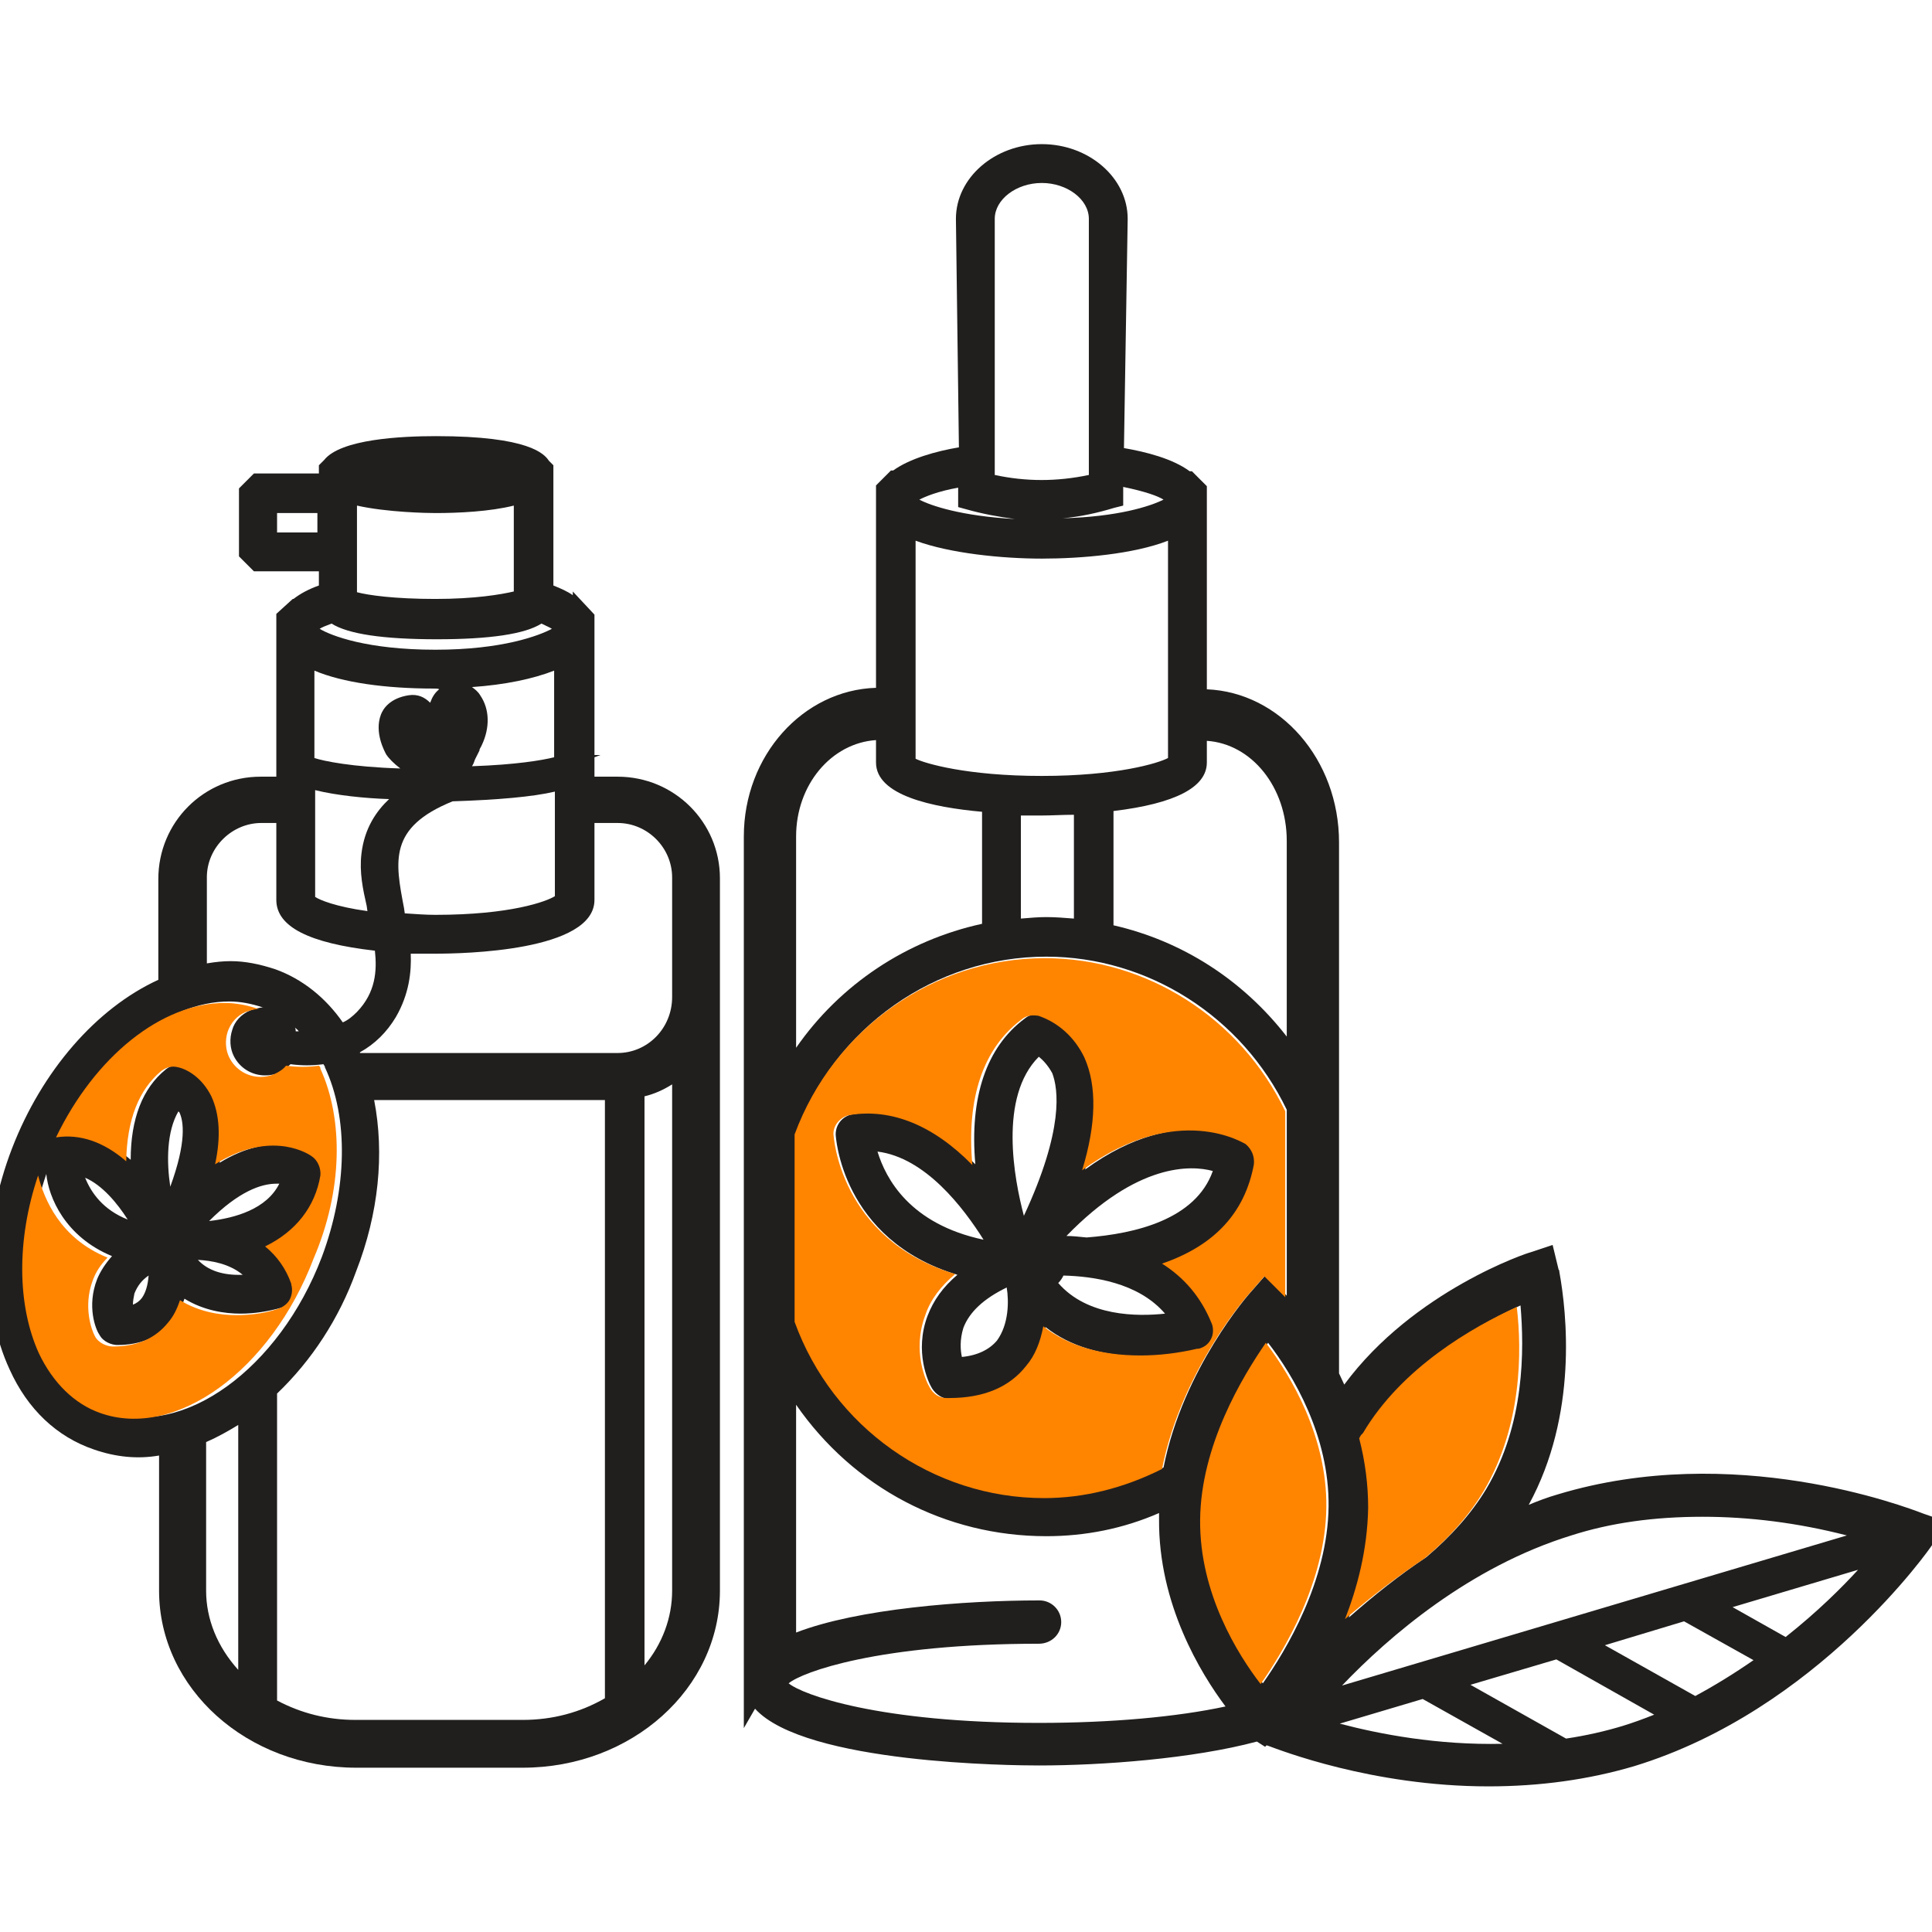 <?xml version="1.0" encoding="utf-8"?>
<!-- Generator: Adobe Illustrator 21.0.0, SVG Export Plug-In . SVG Version: 6.00 Build 0)  -->
<svg version="1.1" id="Layer_1" xmlns="http://www.w3.org/2000/svg" xmlns:xlink="http://www.w3.org/1999/xlink" x="0px" y="0px"
	 viewBox="0 0 258.7 258.7" style="enable-background:new 0 0 258.7 258.7;" xml:space="preserve">
<style type="text/css">
	.st0{fill:#211F1E;}
	.st1{fill:#FF8400;}
</style>
<g>
	<path class="st0" d="M82.7,104h-3.1v-2.6l0.8-0.3h-0.8V82.3l-2.9-3.1v0.5c-0.7-0.5-1.6-0.9-2.6-1.3V62.3l-0.6-0.6
		c-0.6-0.9-2.6-3.3-15.1-3.3c-4.7,0-12.8,0.4-15,3.2l-0.7,0.7v1.1H34l-2,2v9.1l2,2h8.7v1.9c-1.4,0.5-2.5,1.1-3.4,1.8h-0.1L37,82.2
		V104h-2.1c-7.6,0-13.7,6.1-13.7,13.7v13.5c-8.3,3.8-15.6,12.2-19.6,22.6c-4,10.4-4.1,21.4-0.3,29.6c2.4,5.3,6.3,9,11.3,10.7
		c2.9,1,5.8,1.3,8.7,0.8v18.1c0,13.1,11.8,23.7,26.4,23.7H70c14.6,0,26.4-10.6,26.4-23.7v-95.4C96.4,110.1,90.3,104,82.7,104z
		 M31.9,190.8v32.8c-2.8-3.1-4.3-6.8-4.3-10.6v-19.9C29.2,192.4,30.6,191.6,31.9,190.8z M37.1,71.3v-2.6h5.4v2.6H37.1z M90,145.2
		V213c0,3.6-1.3,7.1-3.7,10v-76.2C87.6,146.5,88.9,145.9,90,145.2z M47.8,79.3V67.7c4,0.9,9.4,1,10.5,1c3.1,0,7.3-0.2,10.5-1v11.5
		c-1.7,0.4-5.2,1-10.5,1C52.8,80.2,49.3,79.7,47.8,79.3z M28,163.5c4-4,7-5,9-5c0.2,0,0.3,0,0.4,0C35.7,161.9,31.5,163.1,28,163.5z
		 M26.5,168.7c1.8,0.1,4.2,0.5,6,2C29.8,170.8,27.8,170.1,26.5,168.7z M23.9,148.8c0,0,0,0.1,0.1,0.1c0.6,1.2,1,4-1.2,10
		C22.3,155.6,22.3,151.5,23.9,148.8z M19.9,170.8c-0.1,1.3-0.4,2.3-0.9,3c-0.3,0.4-0.7,0.7-1.2,0.9c0-0.5,0.1-1,0.2-1.5
		C18.4,172.2,19,171.4,19.9,170.8z M11.4,157.7c2.3,1,4.3,3.4,5.7,5.6C13.8,162,12.2,159.7,11.4,157.7z M15,168.2
		c-0.9,1-1.6,2.1-2,3.1c-1.4,3.6-0.2,6.7,0.3,7.4c0.5,1,1.7,1.4,2.4,1.4c3.2,0,5.7-1.1,7.4-3.2c0.7-0.9,1.2-1.8,1.6-3
		c2.6,1.6,5.4,2,7.5,2c1.9,0,3.7-0.3,5.5-0.8c0.7-0.2,1.3-0.7,1.7-1.3c0.3-0.6,0.3-1.3,0.2-2l0-0.1c-0.8-2.1-2-3.7-3.5-5
		c4.1-2,6.7-5.3,7.4-9.5c0.2-1-0.3-2.1-1.2-2.6l0,0c-1-0.7-5.9-3.2-12.9,1.1c0.8-3.7,0.6-6.7-0.5-9.1c-1.2-2.4-3.1-3.6-4.5-3.9
		c-0.8-0.2-1.6,0-2.2,0.5c-3.1,2.5-4.7,6.6-4.7,12.1c-3-2.6-6.2-3.7-9.4-3.2c5.2-10.7,14.2-18,22.6-18c1.5,0,3,0.3,4.5,0.8
		c0,0,0.1,0,0.1,0c-0.6,0-1.2,0.2-1.8,0.4c-1.2,0.5-2.1,1.5-2.4,2.6c-0.4,1.2-0.3,2.5,0.2,3.5c0.8,1.6,2.4,2.6,4.2,2.6
		c0.6,0,1.3-0.1,1.9-0.4c0.6-0.3,1.1-0.7,1.5-1.1c1.5,0.2,2.9,0.2,4.4,0c0.1,0.1,0.1,0.2,0.2,0.3l0,0.1c3.2,6.8,3,16.3-0.4,25.4
		c-5.7,15-18.6,24.3-28.6,20.7l0,0c-3.5-1.2-6.3-3.9-8.2-8c-3-6.4-3-15.2-0.1-23.8C6.5,160.3,8.7,165.6,15,168.2z M50.2,127.3
		c0.3,2.7,0.1,5.6-2.4,8.2c-0.6,0.6-1.2,1.1-1.9,1.4c-2.3-3.3-5.4-5.8-9-7.1c-2.1-0.7-4.1-1.1-6-1.1c-1,0-2,0.1-3.2,0.3v-11.7
		c0.1-3.9,3.4-7.1,7.3-7.1H37v10.3C37,124.1,41.4,126.3,50.2,127.3z M42.8,84.2c0.3-0.2,0.8-0.4,1.6-0.7c2.2,1.4,6.9,2.1,14.1,2.1
		c7.1,0,11.8-0.7,14-2.1c0.6,0.3,1.1,0.5,1.4,0.7c-1.7,0.9-6.6,2.8-15.6,2.8C49.1,87,44.3,85.1,42.8,84.2z M39.5,137.6
		c0.2,0.2,0.4,0.3,0.5,0.5c-0.1,0-0.3,0-0.4,0C39.6,138,39.6,137.8,39.5,137.6L39.5,137.6z M49.1,121.3l0.1,0.7
		c-4.3-0.6-6.4-1.5-7-1.9v-14.3c2.8,0.7,6.7,1.1,9.9,1.2c-1.7,1.6-3.3,3.9-3.7,7.3C48.1,116.8,48.6,119.1,49.1,121.3z M74.3,120
		c-1.1,0.7-5.9,2.5-16,2.5c-1.3,0-2.6-0.1-4.1-0.2l-0.1-0.7c-1.2-6.3-2.1-10.8,6.5-14.3c6.1-0.2,10.7-0.6,13.7-1.3V120z M63.6,101.7
		l0.4-0.8l0.2-0.4c0-0.2,0.1-0.3,0.2-0.5l0.1-0.2c1.1-2.3,1.1-4.8-0.2-6.7c-0.3-0.5-0.7-0.8-1.1-1.1c4.4-0.3,8.2-1.1,11-2.2v11.6
		c-1.6,0.4-5.1,1-11,1.2C63.4,102.3,63.5,102,63.6,101.7z M58.8,92.3L58.8,92.3c-0.6,0.5-0.9,1-1.2,1.8c-0.7-0.7-1.6-1.2-2.9-1
		c-2.5,0.4-3.4,1.8-3.7,2.6c-0.9,2.4,0.5,4.9,0.7,5.3c0.4,0.6,1,1.2,1.9,1.9c-6.5-0.2-10.3-1-11.5-1.4c0,0,0,0,0,0V89.8
		c3.8,1.6,9.5,2.4,16,2.4C58.4,92.2,58.7,92.2,58.8,92.3C58.9,92.2,58.9,92.2,58.8,92.3z M37.1,186.6c4.6-4.4,8.3-10,10.6-16.4
		c3-7.7,3.8-15.7,2.4-22.9H81v80.1c-3.3,1.9-7,2.9-11,2.9H47.6c-3.8,0-7.3-0.9-10.5-2.6V186.6z M82.7,141H48.2c0,0,0,0,0-0.1
		c2-1.1,3.6-2.7,4.8-4.7c1.8-3.1,2.1-6.1,2-8.5c1.1,0,2.3,0,3.3,0c3.6,0,21.3-0.3,21.3-7.2v-10.3h3.1c4,0,7.3,3.3,7.3,7.3v16
		C90,137.7,86.7,141,82.7,141z"/>
	<path class="st0" d="M168.3,155.8c0.1-1.1-0.2-2-1.1-2.7c-0.1-0.1-9-5.9-21.9,3.5c1.9-6.2,2-11.3,0.3-15.1
		c-1.3-2.7-3.4-4.7-6.2-5.6l-0.1,0c-0.8-0.2-1.5,0-2.1,0.5c-5.1,3.8-7.4,10.5-6.6,19.5c-5.2-5.3-10.9-7.6-16.4-6.7
		c-1.3,0.2-2.3,1.3-2.3,2.7c0,0.1,0.7,14.1,16.3,18.8c-1.9,1.6-3.2,3.4-4,5.5c-1.8,4.8,0.1,8.9,0.6,9.7c0.5,0.8,1.4,1.4,2.2,1.4h0.4
		c4.6,0,8.1-1.4,10.3-4.3c1.2-1.4,2-3.2,2.3-5.3c3.3,2.6,7.7,3.9,13,3.9c2.5,0,5.1-0.3,7.6-0.9l0.2,0c0.8-0.2,1.4-0.7,1.7-1.4
		c0.3-0.7,0.3-1.5,0-2.1c-1.4-3.4-3.6-6-6.6-7.9C163,166.7,167.1,162.3,168.3,155.8z M141.7,171.8c0.3-0.3,0.5-0.6,0.7-1
		c3.9,0.1,10,0.9,13.6,5.1C152.3,176.3,145.6,176.3,141.7,171.8z M145.5,165.7c-1-0.1-1.9-0.2-2.7-0.2c9.5-9.8,16.7-9.5,19.6-8.7
		C160.1,163.3,152,165.2,145.5,165.7z M137.1,162.8c-1.3-4.9-3.4-15.9,2-21.3c0.5,0.4,1.2,1.1,1.8,2.2
		C141.7,145.8,142.5,151.2,137.1,162.8z M133.5,179.5c-1,1.2-2.6,2-4.7,2.2c-0.2-0.9-0.3-2.3,0.2-3.9c0.8-2.1,2.7-3.9,5.8-5.4
		c0,0,0,0,0,0C135.1,174.2,135.1,177.3,133.5,179.5z M117.5,154.2c6.4,0.8,11.5,7.5,14.2,11.8C121.8,163.9,118.6,157.8,117.5,154.2z
		 M138,168.3L138,168.3l0.7,0.1l0,0L138,168.3z"/>
	<path class="st0" d="M257.6,202.7l-0.4,0.9L257.6,202.7c-2.6-1-25.5-9.7-49-2.6c-1.4,0.4-2.7,0.9-3.9,1.4
		c6.6-12.1,5.1-25.7,4.1-31.2c0-0.1,0-0.2-0.1-0.3l-0.8-3.3l-3,1c-0.2,0-15.6,5.1-24.9,17.7l-0.7-1.5v-71.1
		c0-11.1-7.9-20.1-17.7-20.5V65.1l-2-2h-0.3c-2.3-1.7-5.9-2.6-8.8-3.1l0.5-30.7c0-5.5-5.2-10-11.5-10s-11.5,4.5-11.5,10l0.4,30.6
		c-3,0.5-6.6,1.5-8.8,3.1h-0.3l-2,2v27.1c-9.8,0.3-17.7,9.1-17.7,19.9v119.4l1.5-2.6c6.7,7.4,34.7,7.6,38,7.6
		c8.5,0,20.6-0.9,29.2-3.2l1.1,0.7l0.2-0.2l0.3,0.1c1.4,0.5,13.8,5.4,29.4,5.4c6.9,0,13.4-0.9,19.5-2.7
		c24.6-7.5,39.8-29.4,39.9-29.6l2.1-3.1L257.6,202.7z M177.9,201.7c-0.1,10-5.7,19.3-8.8,23.7c-3-3.9-8.2-12.1-8.1-22
		c0.1-10,5.7-19.2,8.8-23.6C173.2,184.2,178,192.3,177.9,201.7z M142.1,217.2c0-1.6-1.3-2.9-2.9-2.9c-10.1,0-24.3,1.1-32.6,4.3
		v-30.5c7.7,11.1,20,17.6,33.5,17.6c5.2,0,10.3-1,15.1-3.1c0,0.3,0,0.5,0,0.8c-0.1,11.4,5.6,20.7,8.9,25.1c-6.5,1.4-15.3,2.2-25,2.2
		c-21.5,0-31.7-3.8-33.5-5.3c1.8-1.5,12-5.3,33.5-5.3C140.8,220.1,142.1,218.8,142.1,217.2z M140.1,200.4
		c-14.9,0-28.3-9.5-33.5-23.6v-25.1c5.2-14.1,18.6-23.6,33.5-23.6c13.6,0,26.2,8,32.2,20.5v24.9c-0.3-0.3-0.4-0.5-0.5-0.5l-2.3-2.3
		l-2.1,2.4c-0.1,0.1-9,10.2-11.6,23.4C150.7,199.1,145.4,200.4,140.1,200.4z M136.7,123v-13.8c1,0,1.9,0,2.7,0
		c1.4,0,2.9-0.1,4.4-0.1V123c-1.3-0.1-2.5-0.2-3.7-0.2C139,122.8,137.9,122.9,136.7,123z M172.3,138.8c-5.9-7.6-14-12.8-23.2-14.9
		v-15.3c8.3-1,12.5-3.2,12.5-6.5v-2.9c6,0.4,10.7,6.2,10.7,13.4V138.8z M142.3,69.4c2.3-0.2,4.6-0.7,6.9-1.4l1.2-0.3v-2.5
		c2.9,0.6,4.6,1.2,5.4,1.7C154,67.8,149.7,69.2,142.3,69.4z M122.6,72.4c4.6,1.7,11.6,2.4,16.9,2.4s12.3-0.6,16.9-2.4v29.1
		c-1.3,0.7-6.9,2.4-16.9,2.4c-10.1,0-15.7-1.7-16.9-2.3V72.4z M123.1,66.9c0.8-0.4,2.4-1.1,5.2-1.6v2.6l1.1,0.3
		c2.1,0.6,4.3,1,6.5,1.3C128.7,69.1,124.6,67.7,123.1,66.9z M131.5,108.7v15c-10.1,2.2-19,8.1-24.9,16.6V112
		c0-6.9,4.7-12.5,10.7-12.9v3C117.3,106.5,124.8,108.1,131.5,108.7z M139.5,24.5c3.4,0,6.3,2.2,6.3,4.8v34.3
		c-4.3,0.9-8.4,0.9-12.6,0V29.3C133.2,26.7,136.1,24.5,139.5,24.5z M248.8,210.2c-2.1,2.3-5.4,5.6-9.7,9l-7.1-4L248.8,210.2z
		 M225.5,217.1l9.3,5.2c-2.6,1.8-5.2,3.4-7.8,4.8l-12.1-6.8L225.5,217.1z M208.4,222.2l13.1,7.4c-1.5,0.6-2.9,1.1-4.2,1.5l0,0
		c-2.3,0.7-4.9,1.3-7.6,1.7l-12.8-7.2L208.4,222.2z M190.5,227.5l10.7,6c-8.7,0.2-16.5-1.3-21.8-2.7L190.5,227.5z M199,199.4
		c-2,3.3-4.7,6.3-8,9.1c-3.6,2.4-7,5.1-10.4,8.1c1.6-4.1,3-9.2,3.1-14.9c0-3.1-0.4-6.2-1.2-9.3l0.1-0.2c0.1-0.2,0.1-0.3,0.2-0.3
		l0.2-0.2c5.2-8.8,14.7-14.2,20.6-16.9C204.1,180.7,204.2,190.7,199,199.4z M179.7,225.7c6.3-6.6,17.1-15.9,30.7-20.1l0,0
		c5.3-1.7,11.1-2.5,17.6-2.5c6.2,0,12.7,0.8,19.3,2.5L179.7,225.7z"/>
</g>
<path class="st1" d="M42.9,143.1l0-0.1c0-0.1-0.1-0.2-0.2-0.3c-1.5,0.2-2.9,0.2-4.4,0c-0.4,0.5-0.9,0.8-1.5,1.1
	c-0.7,0.3-1.3,0.4-1.9,0.4c-1.8,0-3.4-1-4.2-2.6c-0.5-1-0.6-2.3-0.2-3.5c0.4-1.1,1.2-2.1,2.4-2.6c0.6-0.2,1.2-0.4,1.8-0.4
	c0,0-0.1,0-0.1,0c-1.5-0.5-3-0.8-4.5-0.8c-8.5,0-17.4,7.2-22.6,18c3.2-0.5,6.4,0.6,9.4,3.2c0.1-5.6,1.7-9.6,4.7-12.1
	c0.7-0.5,1.4-0.7,2.2-0.5c1.4,0.3,3.3,1.5,4.5,3.9c1.1,2.4,1.3,5.4,0.5,9.1c7-4.4,11.9-1.8,12.9-1.1l0,0c0.8,0.5,1.3,1.6,1.2,2.6
	c-0.7,4.2-3.3,7.5-7.4,9.5c1.6,1.3,2.8,3,3.5,5l0,0.1c0.2,0.7,0.1,1.4-0.2,2c-0.3,0.6-1,1.1-1.7,1.3c-1.8,0.6-3.7,0.8-5.5,0.8
	c-2.1,0-4.9-0.4-7.5-2c-0.4,1.2-0.9,2.2-1.6,3c-1.7,2.1-4.1,3.2-7.4,3.2c-0.7,0-1.9-0.4-2.4-1.4c-0.4-0.7-1.6-3.9-0.3-7.4
	c0.4-1.1,1-2.1,2-3.1c-6.4-2.6-8.5-7.9-9.3-11c-2.9,8.6-2.8,17.4,0.1,23.8c1.9,4,4.8,6.8,8.2,8l0,0c10.1,3.6,22.9-5.7,28.6-20.7
	C45.9,159.4,46,149.9,42.9,143.1z"/>
<path class="st1" d="M139.8,200.6c5.3,0,10.6-1.3,15.8-3.9c2.6-13.2,11.5-23.3,11.6-23.4l2.1-2.4l2.3,2.3c0.1,0.1,0.2,0.2,0.5,0.5
	v-24.9c-6-12.5-18.6-20.5-32.2-20.5c-14.9,0-28.3,9.5-33.5,23.6V177C111.5,191.1,124.9,200.6,139.8,200.6z M113.8,149.3
	c5.6-0.9,11.2,1.4,16.4,6.7c-0.8-8.9,1.4-15.6,6.6-19.5c0.6-0.5,1.3-0.6,2.1-0.5l0.1,0c2.7,0.9,4.9,2.9,6.2,5.6
	c1.7,3.8,1.6,8.9-0.3,15.1c12.9-9.4,21.8-3.5,21.9-3.5c0.8,0.7,1.2,1.6,1.1,2.7c-1.2,6.5-5.3,10.9-12.3,13.3c3,1.9,5.2,4.5,6.6,7.9
	c0.3,0.6,0.3,1.5,0,2.1c-0.3,0.7-0.9,1.2-1.7,1.4l-0.2,0c-2.6,0.6-5.1,0.9-7.6,0.9c-5.3,0-9.7-1.3-13-3.9c-0.4,2.1-1.1,3.9-2.3,5.3
	c-2.2,2.8-5.6,4.3-10.3,4.3h-0.4c-0.9,0-1.7-0.5-2.2-1.4c-0.5-0.8-2.4-4.9-0.6-9.7c0.7-2.1,2.1-3.9,4-5.5
	c-15.6-4.7-16.3-18.7-16.3-18.8C111.6,150.6,112.6,149.5,113.8,149.3z"/>
<path class="st1" d="M160.7,203.5c-0.1,9.9,5.1,18.1,8.1,22c3.1-4.4,8.7-13.7,8.8-23.7c0.1-9.4-4.7-17.5-8.1-22
	C166.4,184.3,160.8,193.5,160.7,203.5z"/>
<path class="st1" d="M190.7,208.7c3.4-2.8,6.1-5.9,8-9.1c5.1-8.7,5.1-18.7,4.4-24.6c-5.9,2.7-15.4,8.1-20.6,16.9l-0.2,0.2
	c0,0-0.1,0.1-0.2,0.3l-0.1,0.2c0.8,3.1,1.2,6.2,1.2,9.3c-0.1,5.7-1.5,10.8-3.1,14.9C183.6,213.8,187.1,211.1,190.7,208.7z"/>
</svg>

